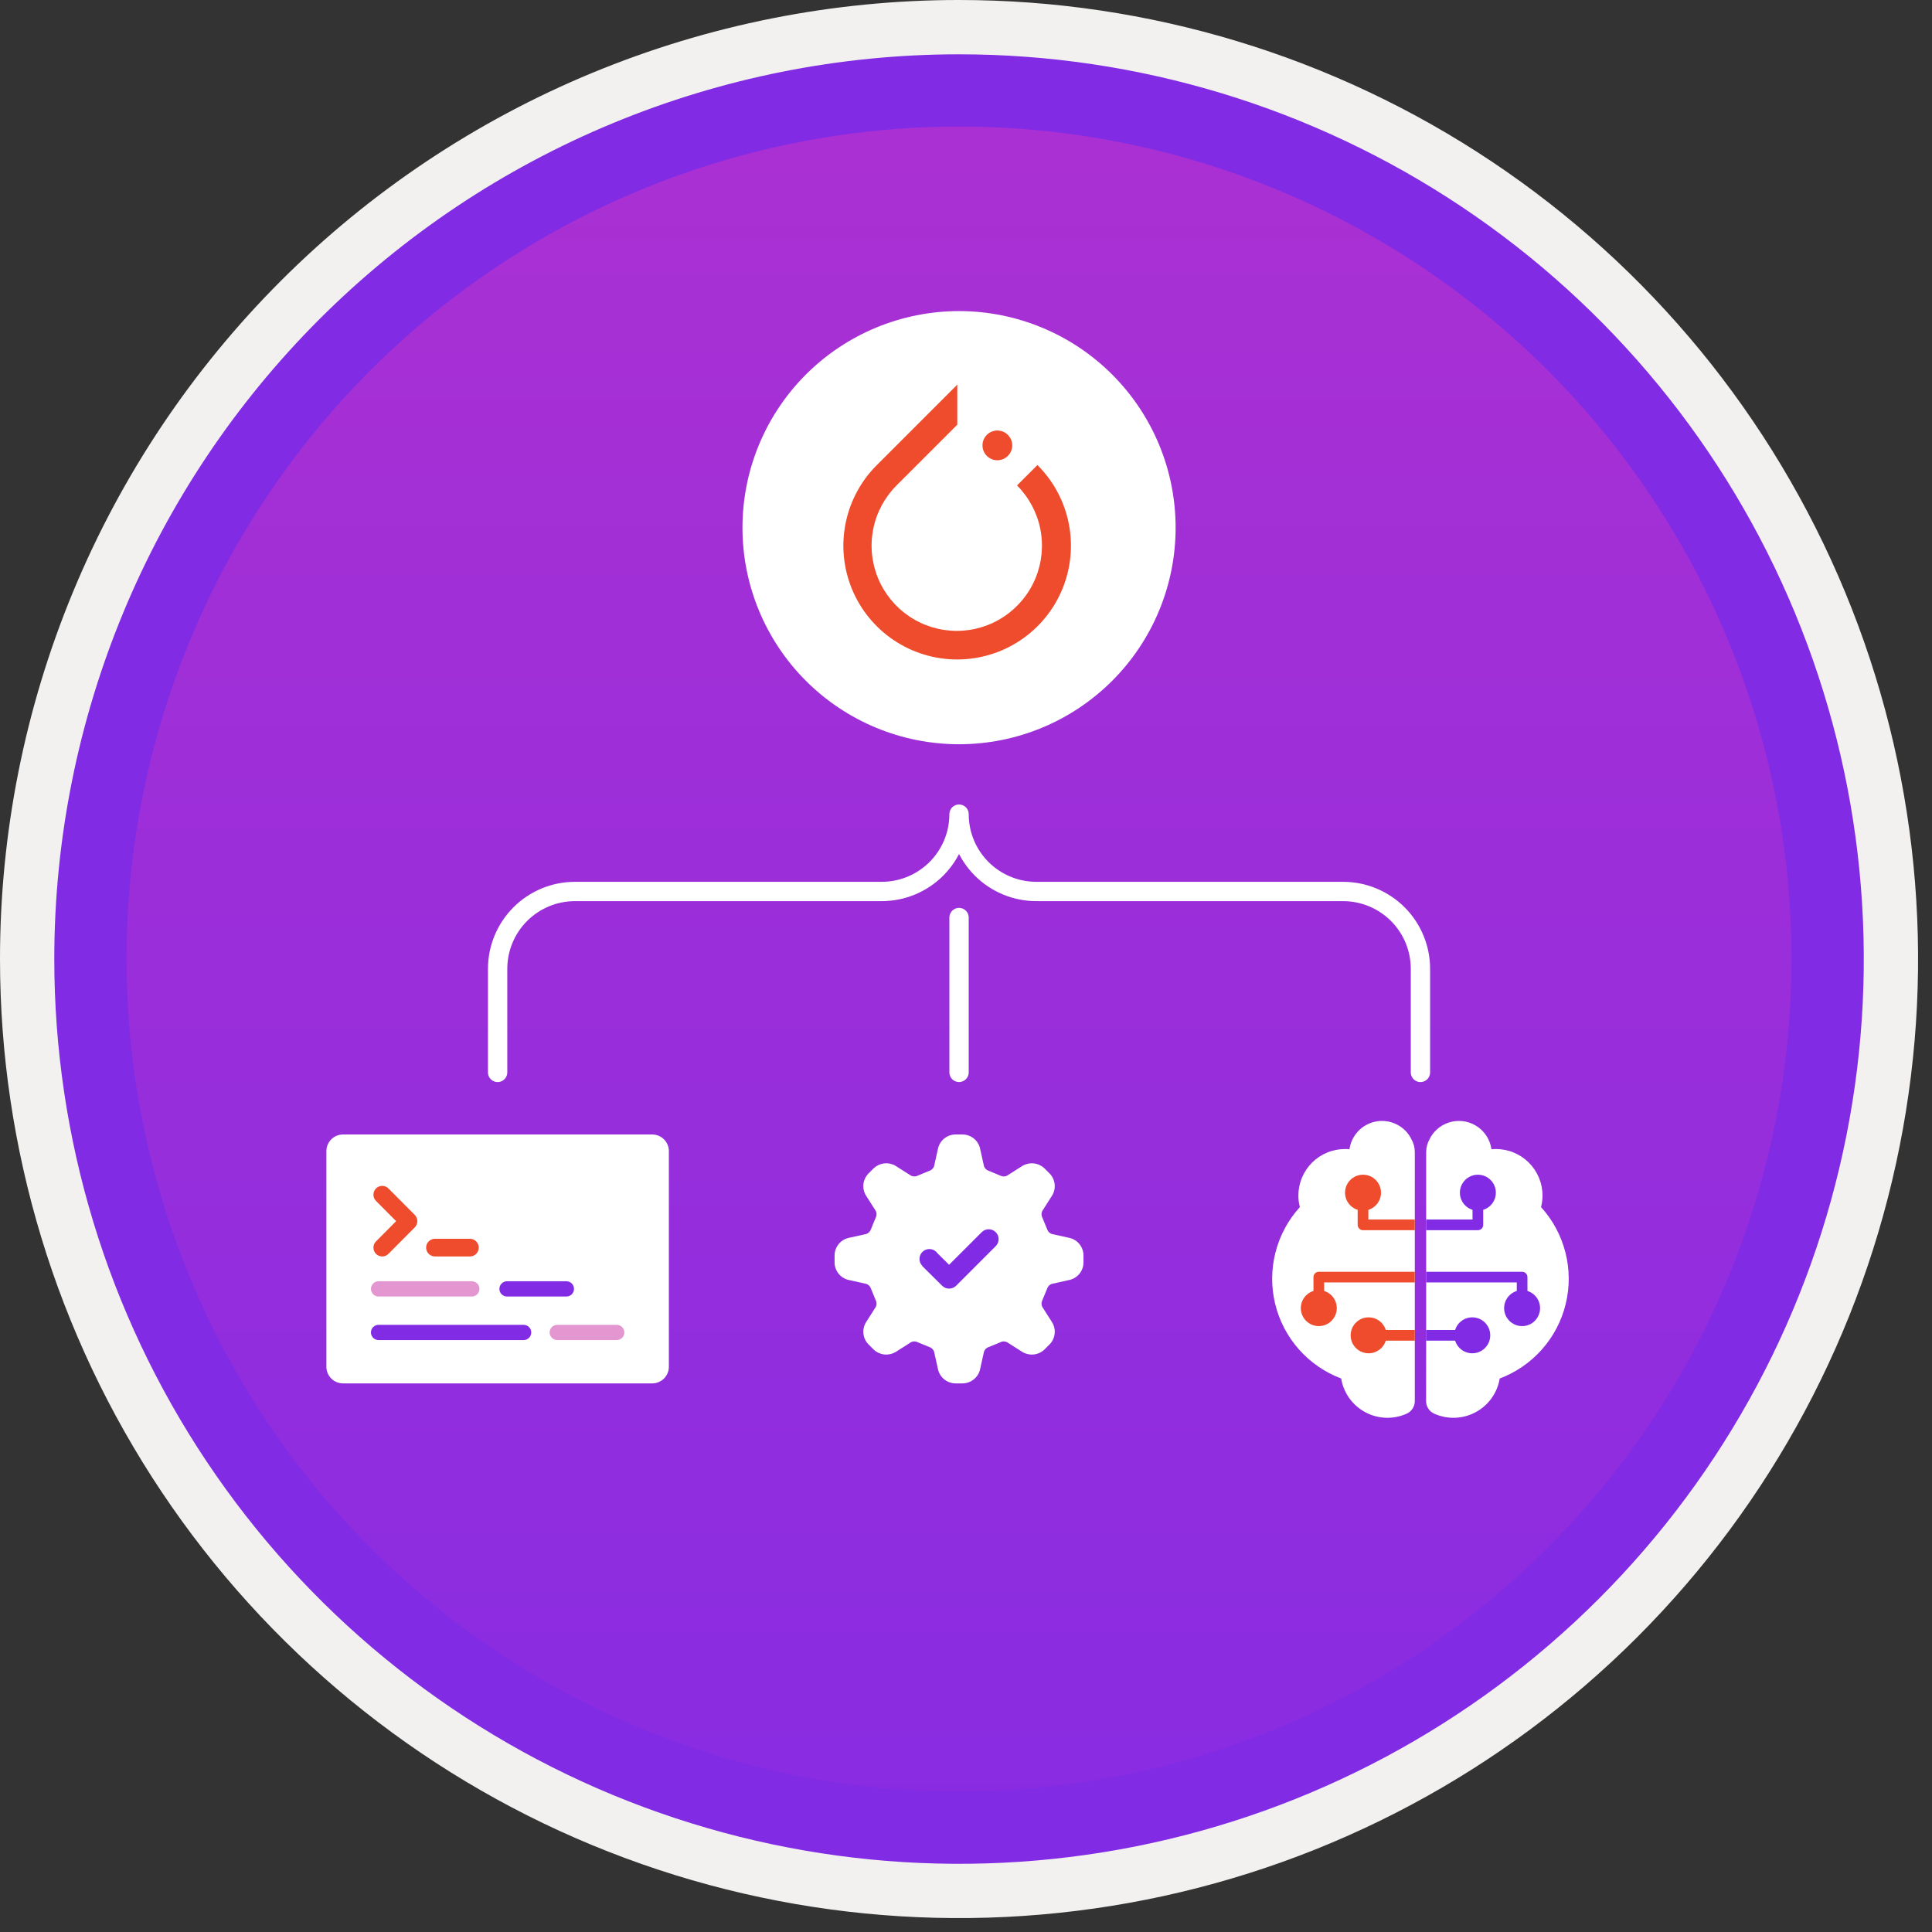 <svg width="100" height="100" viewBox="0 0 100 100" fill="none" xmlns="http://www.w3.org/2000/svg">
<rect x="0" y="0" width="100" height="100" fill="#333333" stroke="none"/>
<g clip-path="url(#clip0)">
<path d="M49.64 96.45C40.382 96.45 31.332 93.705 23.634 88.561C15.936 83.418 9.936 76.107 6.393 67.553C2.85 59 1.923 49.588 3.73 40.508C5.536 31.428 9.994 23.087 16.54 16.54C23.087 9.994 31.428 5.536 40.508 3.73C49.588 1.923 59 2.85 67.553 6.393C76.107 9.936 83.418 15.936 88.561 23.634C93.705 31.332 96.45 40.382 96.45 49.64C96.451 55.787 95.24 61.875 92.888 67.554C90.535 73.234 87.088 78.394 82.741 82.741C78.394 87.088 73.234 90.535 67.554 92.888C61.875 95.24 55.787 96.451 49.64 96.45V96.45Z" fill="url(#paint0_linear)"/>
<path fill-rule="evenodd" clip-rule="evenodd" d="M95.54 49.64C95.54 58.718 92.848 67.593 87.805 75.141C82.761 82.689 75.592 88.572 67.205 92.046C58.818 95.52 49.589 96.429 40.685 94.658C31.782 92.887 23.603 88.515 17.184 82.096C10.765 75.677 6.393 67.498 4.622 58.595C2.851 49.691 3.76 40.462 7.234 32.075C10.708 23.688 16.591 16.519 24.139 11.476C31.688 6.432 40.562 3.74 49.64 3.74C55.668 3.74 61.636 4.927 67.205 7.234C72.774 9.541 77.834 12.921 82.096 17.184C86.359 21.446 89.739 26.506 92.046 32.075C94.353 37.644 95.54 43.612 95.54 49.64V49.64ZM49.64 3.62732e-07C59.458 3.62732e-07 69.055 2.911 77.219 8.366C85.382 13.82 91.744 21.573 95.501 30.644C99.258 39.714 100.242 49.695 98.326 59.324C96.411 68.954 91.683 77.799 84.741 84.741C77.799 91.683 68.954 96.411 59.324 98.326C49.695 100.242 39.714 99.258 30.644 95.501C21.573 91.744 13.82 85.382 8.366 77.219C2.911 69.055 3.62732e-07 59.458 3.62732e-07 49.64C-0.001 43.121 1.283 36.666 3.777 30.643C6.271 24.62 9.928 19.147 14.537 14.537C19.147 9.928 24.62 6.271 30.643 3.777C36.666 1.283 43.121 -0.001 49.64 3.62732e-07V3.62732e-07Z" fill="#F2F1F0"/>
<path fill-rule="evenodd" clip-rule="evenodd" d="M92.73 49.641C92.73 58.163 90.202 66.494 85.468 73.58C80.733 80.666 74.003 86.189 66.129 89.451C58.256 92.712 49.592 93.565 41.233 91.903C32.874 90.24 25.197 86.136 19.17 80.11C13.144 74.084 9.04 66.406 7.378 58.047C5.715 49.688 6.568 41.024 9.83 33.151C13.091 25.277 18.614 18.547 25.7 13.813C32.786 9.078 41.117 6.551 49.64 6.551C55.298 6.55 60.902 7.665 66.13 9.83C71.358 11.995 76.108 15.169 80.11 19.171C84.111 23.172 87.285 27.922 89.45 33.15C91.616 38.378 92.73 43.982 92.73 49.641V49.641ZM49.64 2.811C58.902 2.811 67.956 5.557 75.657 10.703C83.358 15.849 89.36 23.162 92.905 31.72C96.449 40.277 97.377 49.693 95.57 58.777C93.763 67.861 89.303 76.205 82.753 82.754C76.204 89.304 67.86 93.764 58.776 95.571C49.691 97.378 40.276 96.45 31.718 92.906C23.161 89.361 15.848 83.359 10.702 75.658C5.556 67.957 2.81 58.903 2.81 49.641C2.811 37.221 7.745 25.31 16.527 16.528C25.309 7.746 37.22 2.812 49.64 2.811V2.811Z" fill="#812BE5"/>
<path d="M49.64 16.102H49.64C46.667 16.103 43.815 17.284 41.713 19.386C39.611 21.488 38.43 24.34 38.43 27.312C38.43 30.286 39.611 33.137 41.713 35.239C43.816 37.341 46.667 38.522 49.64 38.522C52.613 38.522 55.464 37.341 57.566 35.239C59.669 33.137 60.85 30.286 60.85 27.312C60.85 24.34 59.669 21.488 57.566 19.386C55.464 17.284 52.613 16.103 49.64 16.102V16.102Z" fill="white"/>
<path d="M73.522 55.507V50.147C73.522 49.085 73.1 48.067 72.35 47.316C71.599 46.565 70.58 46.143 69.519 46.143H53.643C52.581 46.143 51.563 45.721 50.812 44.971C50.061 44.22 49.64 43.202 49.64 42.14V42.14C49.64 43.202 49.218 44.22 48.467 44.971C47.716 45.721 46.698 46.143 45.636 46.143H29.761C28.699 46.143 27.68 46.565 26.93 47.316C26.179 48.067 25.757 49.085 25.757 50.147V55.507" stroke="white" stroke-linecap="round" stroke-linejoin="round"/>
<path d="M49.64 47.492V55.506" stroke="white" stroke-linecap="round" stroke-linejoin="round"/>
<path fill-rule="evenodd" clip-rule="evenodd" d="M55.373 64.078L54.437 63.87C54.34 63.835 54.261 63.763 54.217 63.669C54.214 63.659 54.21 63.649 54.206 63.639L53.947 63.012L53.933 62.979C53.915 62.932 53.907 62.881 53.91 62.83C53.912 62.78 53.924 62.73 53.946 62.684L54.46 61.875C54.566 61.7 54.611 61.495 54.588 61.291C54.566 61.088 54.478 60.898 54.337 60.75L54.052 60.465C53.903 60.327 53.713 60.24 53.51 60.218C53.307 60.196 53.103 60.239 52.927 60.342L52.118 60.856C52.066 60.882 52.009 60.895 51.951 60.892C51.907 60.894 51.863 60.886 51.823 60.869C51.812 60.864 51.801 60.859 51.79 60.855L51.163 60.596C51.153 60.592 51.143 60.588 51.133 60.585C51.039 60.541 50.967 60.462 50.932 60.365L50.724 59.429C50.675 59.231 50.562 59.054 50.402 58.926C50.242 58.798 50.045 58.726 49.841 58.721H49.438C49.234 58.726 49.037 58.798 48.877 58.926C48.718 59.054 48.605 59.23 48.556 59.429L48.347 60.365C48.312 60.462 48.24 60.541 48.147 60.585L48.117 60.596L47.489 60.855C47.478 60.859 47.467 60.864 47.457 60.869C47.416 60.886 47.372 60.894 47.328 60.892C47.27 60.894 47.213 60.882 47.161 60.856L46.352 60.342C46.176 60.239 45.972 60.196 45.77 60.218C45.567 60.24 45.377 60.327 45.227 60.465L44.943 60.75C44.802 60.898 44.713 61.088 44.691 61.292C44.669 61.495 44.714 61.7 44.819 61.875L45.334 62.684C45.377 62.777 45.382 62.883 45.347 62.979C45.341 62.99 45.336 63.001 45.332 63.011L45.074 63.639L45.062 63.669C45.018 63.763 44.939 63.835 44.842 63.87L43.907 64.078C43.708 64.127 43.531 64.24 43.404 64.4C43.276 64.559 43.203 64.757 43.198 64.961V65.364C43.203 65.568 43.276 65.765 43.403 65.924C43.531 66.084 43.708 66.197 43.906 66.246L44.843 66.454C44.939 66.49 45.018 66.562 45.062 66.655L45.074 66.685L45.332 67.313C45.336 67.324 45.341 67.334 45.347 67.345C45.382 67.441 45.377 67.548 45.334 67.64L44.819 68.449C44.714 68.625 44.669 68.83 44.691 69.033C44.713 69.236 44.802 69.426 44.943 69.575L45.227 69.859C45.377 69.998 45.567 70.084 45.77 70.107C45.972 70.129 46.176 70.085 46.353 69.983L47.161 69.468C47.213 69.442 47.27 69.43 47.328 69.432C47.372 69.43 47.416 69.438 47.457 69.455C47.467 69.46 47.478 69.466 47.489 69.47L48.117 69.728L48.147 69.739C48.24 69.784 48.312 69.862 48.347 69.959L48.556 70.895C48.605 71.094 48.718 71.27 48.877 71.398C49.037 71.526 49.234 71.599 49.438 71.604H49.841C50.045 71.598 50.242 71.526 50.402 71.398C50.562 71.27 50.675 71.094 50.724 70.895L50.932 69.959C50.967 69.862 51.039 69.783 51.133 69.739L51.163 69.728L51.79 69.47C51.801 69.466 51.812 69.46 51.823 69.455C51.863 69.438 51.907 69.43 51.951 69.432C52.009 69.43 52.066 69.442 52.118 69.468L52.927 69.983C53.103 70.085 53.307 70.129 53.51 70.107C53.712 70.085 53.903 69.998 54.052 69.859L54.337 69.575C54.478 69.427 54.566 69.236 54.588 69.033C54.611 68.83 54.566 68.625 54.461 68.449L53.946 67.64C53.924 67.594 53.912 67.545 53.91 67.494C53.907 67.444 53.915 67.393 53.933 67.345L53.947 67.313L54.206 66.685C54.21 66.675 54.214 66.665 54.217 66.655C54.261 66.562 54.34 66.49 54.437 66.454L55.373 66.246C55.571 66.197 55.748 66.084 55.876 65.924C56.004 65.765 56.076 65.568 56.081 65.364V64.961C56.076 64.757 56.004 64.559 55.876 64.4C55.748 64.24 55.571 64.127 55.373 64.078Z" fill="white"/>
<path fill-rule="evenodd" clip-rule="evenodd" d="M51.538 63.776C51.442 63.68 51.312 63.626 51.176 63.626C51.04 63.626 50.91 63.68 50.814 63.776L49.125 65.464L48.514 64.86C48.5 64.838 48.484 64.819 48.466 64.8C48.371 64.705 48.241 64.651 48.106 64.65C47.971 64.65 47.841 64.702 47.745 64.797C47.649 64.892 47.594 65.021 47.592 65.156C47.59 65.291 47.642 65.421 47.736 65.518L47.73 65.525L48.764 66.549C48.86 66.645 48.99 66.699 49.126 66.699C49.262 66.699 49.392 66.645 49.489 66.549L51.537 64.501L51.538 64.5C51.586 64.453 51.624 64.396 51.65 64.334C51.675 64.272 51.688 64.205 51.688 64.138C51.688 64.071 51.675 64.004 51.65 63.942C51.624 63.88 51.586 63.824 51.538 63.776V63.776Z" fill="#812BE5"/>
<path d="M33.76 58.721H17.755C17.279 58.721 16.894 59.106 16.894 59.581V70.744C16.894 71.219 17.279 71.604 17.755 71.604H33.76C34.235 71.604 34.62 71.219 34.62 70.744V59.581C34.62 59.106 34.235 58.721 33.76 58.721Z" fill="white"/>
<path fill-rule="evenodd" clip-rule="evenodd" d="M19.784 65.034C19.724 65.034 19.665 65.022 19.61 64.999C19.554 64.976 19.504 64.942 19.462 64.9C19.377 64.814 19.329 64.698 19.329 64.577C19.329 64.456 19.377 64.34 19.462 64.254L20.504 63.207L19.462 62.16C19.377 62.074 19.329 61.958 19.329 61.837C19.329 61.716 19.377 61.6 19.462 61.514C19.504 61.471 19.554 61.438 19.61 61.415C19.665 61.392 19.724 61.38 19.784 61.38C19.843 61.38 19.902 61.392 19.958 61.415C20.013 61.438 20.063 61.471 20.105 61.514L21.468 62.884C21.553 62.97 21.601 63.086 21.601 63.207C21.601 63.328 21.553 63.444 21.468 63.53L20.105 64.9C20.063 64.942 20.013 64.976 19.958 64.999C19.902 65.022 19.843 65.034 19.784 65.034V65.034Z" fill="#EE4C2C"/>
<path fill-rule="evenodd" clip-rule="evenodd" d="M24.327 65.034H22.51C22.389 65.033 22.274 64.984 22.189 64.899C22.104 64.813 22.056 64.697 22.056 64.577C22.056 64.456 22.104 64.341 22.189 64.255C22.274 64.169 22.389 64.121 22.51 64.12H24.327C24.448 64.121 24.563 64.169 24.648 64.255C24.733 64.341 24.781 64.456 24.781 64.577C24.781 64.697 24.733 64.813 24.648 64.899C24.563 64.984 24.448 65.033 24.327 65.034V65.034Z" fill="#EE4C2C"/>
<path d="M24.421 67.107H19.595C19.491 67.107 19.39 67.066 19.316 66.992C19.242 66.918 19.201 66.817 19.201 66.713C19.201 66.608 19.242 66.508 19.316 66.434C19.39 66.36 19.491 66.318 19.595 66.318H24.421C24.526 66.318 24.626 66.36 24.7 66.434C24.774 66.508 24.816 66.608 24.816 66.713C24.816 66.817 24.774 66.918 24.7 66.992C24.626 67.066 24.526 67.107 24.421 67.107V67.107Z" fill="#E396D0"/>
<path d="M29.317 67.107H26.243C26.138 67.107 26.038 67.066 25.964 66.992C25.89 66.918 25.849 66.817 25.849 66.713C25.849 66.608 25.89 66.508 25.964 66.434C26.038 66.36 26.138 66.318 26.243 66.318H29.317C29.422 66.318 29.522 66.36 29.596 66.434C29.67 66.508 29.711 66.608 29.711 66.713C29.711 66.817 29.67 66.918 29.596 66.992C29.522 67.066 29.422 67.107 29.317 67.107V67.107Z" fill="#812BE5"/>
<path d="M27.101 69.362H19.595C19.543 69.362 19.492 69.352 19.444 69.332C19.395 69.313 19.352 69.284 19.315 69.247C19.278 69.21 19.249 69.167 19.229 69.119C19.209 69.071 19.199 69.02 19.199 68.968C19.199 68.916 19.209 68.864 19.229 68.816C19.249 68.768 19.278 68.725 19.315 68.688C19.352 68.651 19.395 68.622 19.444 68.603C19.492 68.583 19.543 68.573 19.595 68.573H27.101C27.152 68.573 27.204 68.583 27.252 68.603C27.3 68.622 27.344 68.651 27.381 68.688C27.418 68.725 27.447 68.768 27.467 68.816C27.487 68.864 27.497 68.916 27.497 68.968C27.497 69.02 27.487 69.071 27.467 69.119C27.447 69.167 27.418 69.21 27.381 69.247C27.344 69.284 27.3 69.313 27.252 69.332C27.204 69.352 27.152 69.362 27.101 69.362V69.362Z" fill="#812BE5"/>
<path d="M31.919 69.362H28.845C28.793 69.362 28.742 69.352 28.694 69.332C28.646 69.313 28.602 69.284 28.565 69.247C28.528 69.21 28.499 69.167 28.479 69.119C28.459 69.071 28.449 69.02 28.449 68.968C28.449 68.916 28.459 68.864 28.479 68.816C28.499 68.768 28.528 68.725 28.565 68.688C28.602 68.651 28.646 68.622 28.694 68.603C28.742 68.583 28.793 68.573 28.845 68.573H31.919C31.971 68.573 32.022 68.583 32.07 68.603C32.118 68.622 32.162 68.651 32.199 68.688C32.236 68.725 32.265 68.768 32.285 68.816C32.305 68.864 32.315 68.916 32.315 68.968C32.315 69.02 32.305 69.071 32.285 69.119C32.265 69.167 32.236 69.21 32.199 69.247C32.162 69.284 32.118 69.313 32.07 69.332C32.022 69.352 31.971 69.362 31.919 69.362V69.362Z" fill="#E396D0"/>
<path fill-rule="evenodd" clip-rule="evenodd" d="M73.23 69.522V59.627C73.229 59.391 73.166 59.159 73.048 58.955C73.034 58.926 73.02 58.898 73.003 58.87V58.866C72.826 58.56 72.557 58.317 72.234 58.171C71.912 58.025 71.552 57.983 71.205 58.051C70.858 58.12 70.54 58.294 70.297 58.551C70.054 58.809 69.897 59.135 69.848 59.486C69.77 59.477 69.692 59.473 69.613 59.474C69.296 59.474 68.983 59.536 68.69 59.658C68.398 59.779 68.132 59.957 67.908 60.181C67.684 60.405 67.507 60.671 67.386 60.964C67.265 61.257 67.203 61.571 67.204 61.887C67.204 62.087 67.23 62.286 67.28 62.479C66.675 63.145 66.242 63.95 66.019 64.822C65.796 65.694 65.789 66.608 66.001 67.483C66.212 68.359 66.634 69.169 67.231 69.843C67.828 70.518 68.58 71.036 69.423 71.353C69.425 71.381 69.429 71.409 69.435 71.438C69.507 71.794 69.658 72.13 69.877 72.42C70.096 72.71 70.378 72.948 70.701 73.114C71.024 73.281 71.38 73.373 71.744 73.384C72.107 73.394 72.469 73.323 72.801 73.175C72.928 73.12 73.036 73.029 73.112 72.913C73.189 72.797 73.23 72.662 73.23 72.523V69.522Z" fill="white"/>
<path fill-rule="evenodd" clip-rule="evenodd" d="M73.818 69.522V59.627C73.819 59.391 73.882 59.159 74 58.955C74.014 58.926 74.028 58.898 74.045 58.87V58.866C74.222 58.56 74.491 58.317 74.813 58.171C75.135 58.025 75.495 57.983 75.841 58.051C76.189 58.12 76.505 58.295 76.748 58.552C76.991 58.809 77.148 59.135 77.196 59.486C77.274 59.477 77.352 59.473 77.431 59.474C77.748 59.474 78.061 59.536 78.354 59.658C78.646 59.779 78.912 59.957 79.136 60.181C79.36 60.405 79.537 60.671 79.658 60.964C79.779 61.257 79.841 61.571 79.841 61.887C79.84 62.087 79.814 62.286 79.764 62.479C80.369 63.145 80.802 63.95 81.025 64.822C81.248 65.694 81.255 66.608 81.043 67.483C80.832 68.359 80.41 69.169 79.813 69.843C79.216 70.518 78.464 71.036 77.621 71.353C77.619 71.381 77.615 71.409 77.609 71.438C77.537 71.794 77.386 72.13 77.167 72.42C76.948 72.71 76.666 72.948 76.343 73.114C76.02 73.281 75.664 73.373 75.3 73.384C74.937 73.394 74.576 73.323 74.243 73.175C74.116 73.12 74.008 73.029 73.931 72.913C73.855 72.797 73.814 72.662 73.814 72.523L73.818 69.522Z" fill="white"/>
<path d="M73.228 63.675H70.549C70.476 63.675 70.406 63.646 70.354 63.594C70.302 63.542 70.273 63.472 70.273 63.399V61.911H70.826V63.123H73.228V63.675Z" fill="#EE4C2C"/>
<path d="M68.537 67.322H67.985V66.103C67.985 66.029 68.014 65.959 68.066 65.907C68.117 65.855 68.188 65.826 68.261 65.826H73.228V66.379H68.537L68.537 67.322Z" fill="#EE4C2C"/>
<path d="M73.23 68.84H70.66V69.392H73.23V68.84Z" fill="#EE4C2C"/>
<path d="M70.55 62.663C71.064 62.663 71.48 62.247 71.48 61.733C71.48 61.219 71.064 60.803 70.55 60.803C70.036 60.803 69.619 61.219 69.619 61.733C69.619 62.247 70.036 62.663 70.55 62.663Z" fill="#EE4C2C"/>
<path d="M68.261 68.639C68.774 68.639 69.191 68.222 69.191 67.709C69.191 67.195 68.774 66.778 68.261 66.778C67.747 66.778 67.33 67.195 67.33 67.709C67.33 68.222 67.747 68.639 68.261 68.639Z" fill="#EE4C2C"/>
<path d="M70.84 70.046C71.353 70.046 71.77 69.63 71.77 69.116C71.77 68.602 71.353 68.186 70.84 68.186C70.326 68.186 69.909 68.602 69.909 69.116C69.909 69.63 70.326 70.046 70.84 70.046Z" fill="#EE4C2C"/>
<path d="M76.495 63.675H73.817V63.123H76.218V61.911H76.771V63.399C76.771 63.472 76.742 63.542 76.69 63.594C76.638 63.646 76.568 63.675 76.495 63.675V63.675Z" fill="#812BE5"/>
<path d="M79.06 67.322H78.508V66.379H73.817V65.826H78.784C78.857 65.826 78.927 65.855 78.979 65.907C79.031 65.959 79.06 66.029 79.06 66.103L79.06 67.322Z" fill="#812BE5"/>
<path d="M76.384 68.84H73.814V69.392H76.384V68.84Z" fill="#812BE5"/>
<path d="M76.495 62.663C77.009 62.663 77.425 62.247 77.425 61.733C77.425 61.219 77.009 60.803 76.495 60.803C75.981 60.803 75.564 61.219 75.564 61.733C75.564 62.247 75.981 62.663 76.495 62.663Z" fill="#812BE5"/>
<path d="M78.784 68.639C79.298 68.639 79.714 68.222 79.714 67.709C79.714 67.195 79.298 66.778 78.784 66.778C78.27 66.778 77.853 67.195 77.853 67.709C77.853 68.222 78.27 68.639 78.784 68.639Z" fill="#812BE5"/>
<path d="M76.205 70.046C76.719 70.046 77.135 69.63 77.135 69.116C77.135 68.602 76.719 68.186 76.205 68.186C75.691 68.186 75.275 68.602 75.275 69.116C75.275 69.63 75.691 70.046 76.205 70.046Z" fill="#812BE5"/>
<path d="M53.697 24.07L52.641 25.126C53.257 25.743 53.677 26.529 53.847 27.384C54.017 28.239 53.93 29.126 53.596 29.932C53.263 30.737 52.697 31.426 51.972 31.91C51.247 32.395 50.395 32.654 49.523 32.654C48.651 32.654 47.798 32.395 47.073 31.91C46.348 31.426 45.783 30.737 45.449 29.932C45.115 29.126 45.028 28.239 45.198 27.384C45.368 26.529 45.788 25.743 46.405 25.126V25.126L49.157 22.374L49.549 21.982V19.908L45.4 24.057C44.571 24.877 44.004 25.926 43.771 27.069C43.538 28.212 43.65 29.399 44.093 30.479C44.535 31.559 45.289 32.482 46.258 33.133C47.226 33.784 48.366 34.132 49.533 34.134C50.7 34.136 51.841 33.791 52.812 33.143C53.782 32.496 54.538 31.574 54.985 30.496C55.431 29.418 55.547 28.231 55.317 27.087C55.088 25.943 54.524 24.893 53.697 24.07V24.07Z" fill="#EE4C2C"/>
<path d="M51.623 23.823C52.048 23.823 52.393 23.478 52.393 23.053C52.393 22.628 52.048 22.283 51.623 22.283C51.198 22.283 50.853 22.628 50.853 23.053C50.853 23.478 51.198 23.823 51.623 23.823Z" fill="#EE4C2C"/>
</g>
<defs>
<linearGradient id="paint0_linear" x1="49.64" y1="114.457" x2="49.64" y2="-31.365" gradientUnits="userSpaceOnUse">
<stop stop-color="#812BE5"/>
<stop offset="1" stop-color="#B932CC"/>
</linearGradient>
<clipPath id="clip0">
<rect width="99.28" height="99.28" fill="white"/>
</clipPath>
</defs>
</svg>
